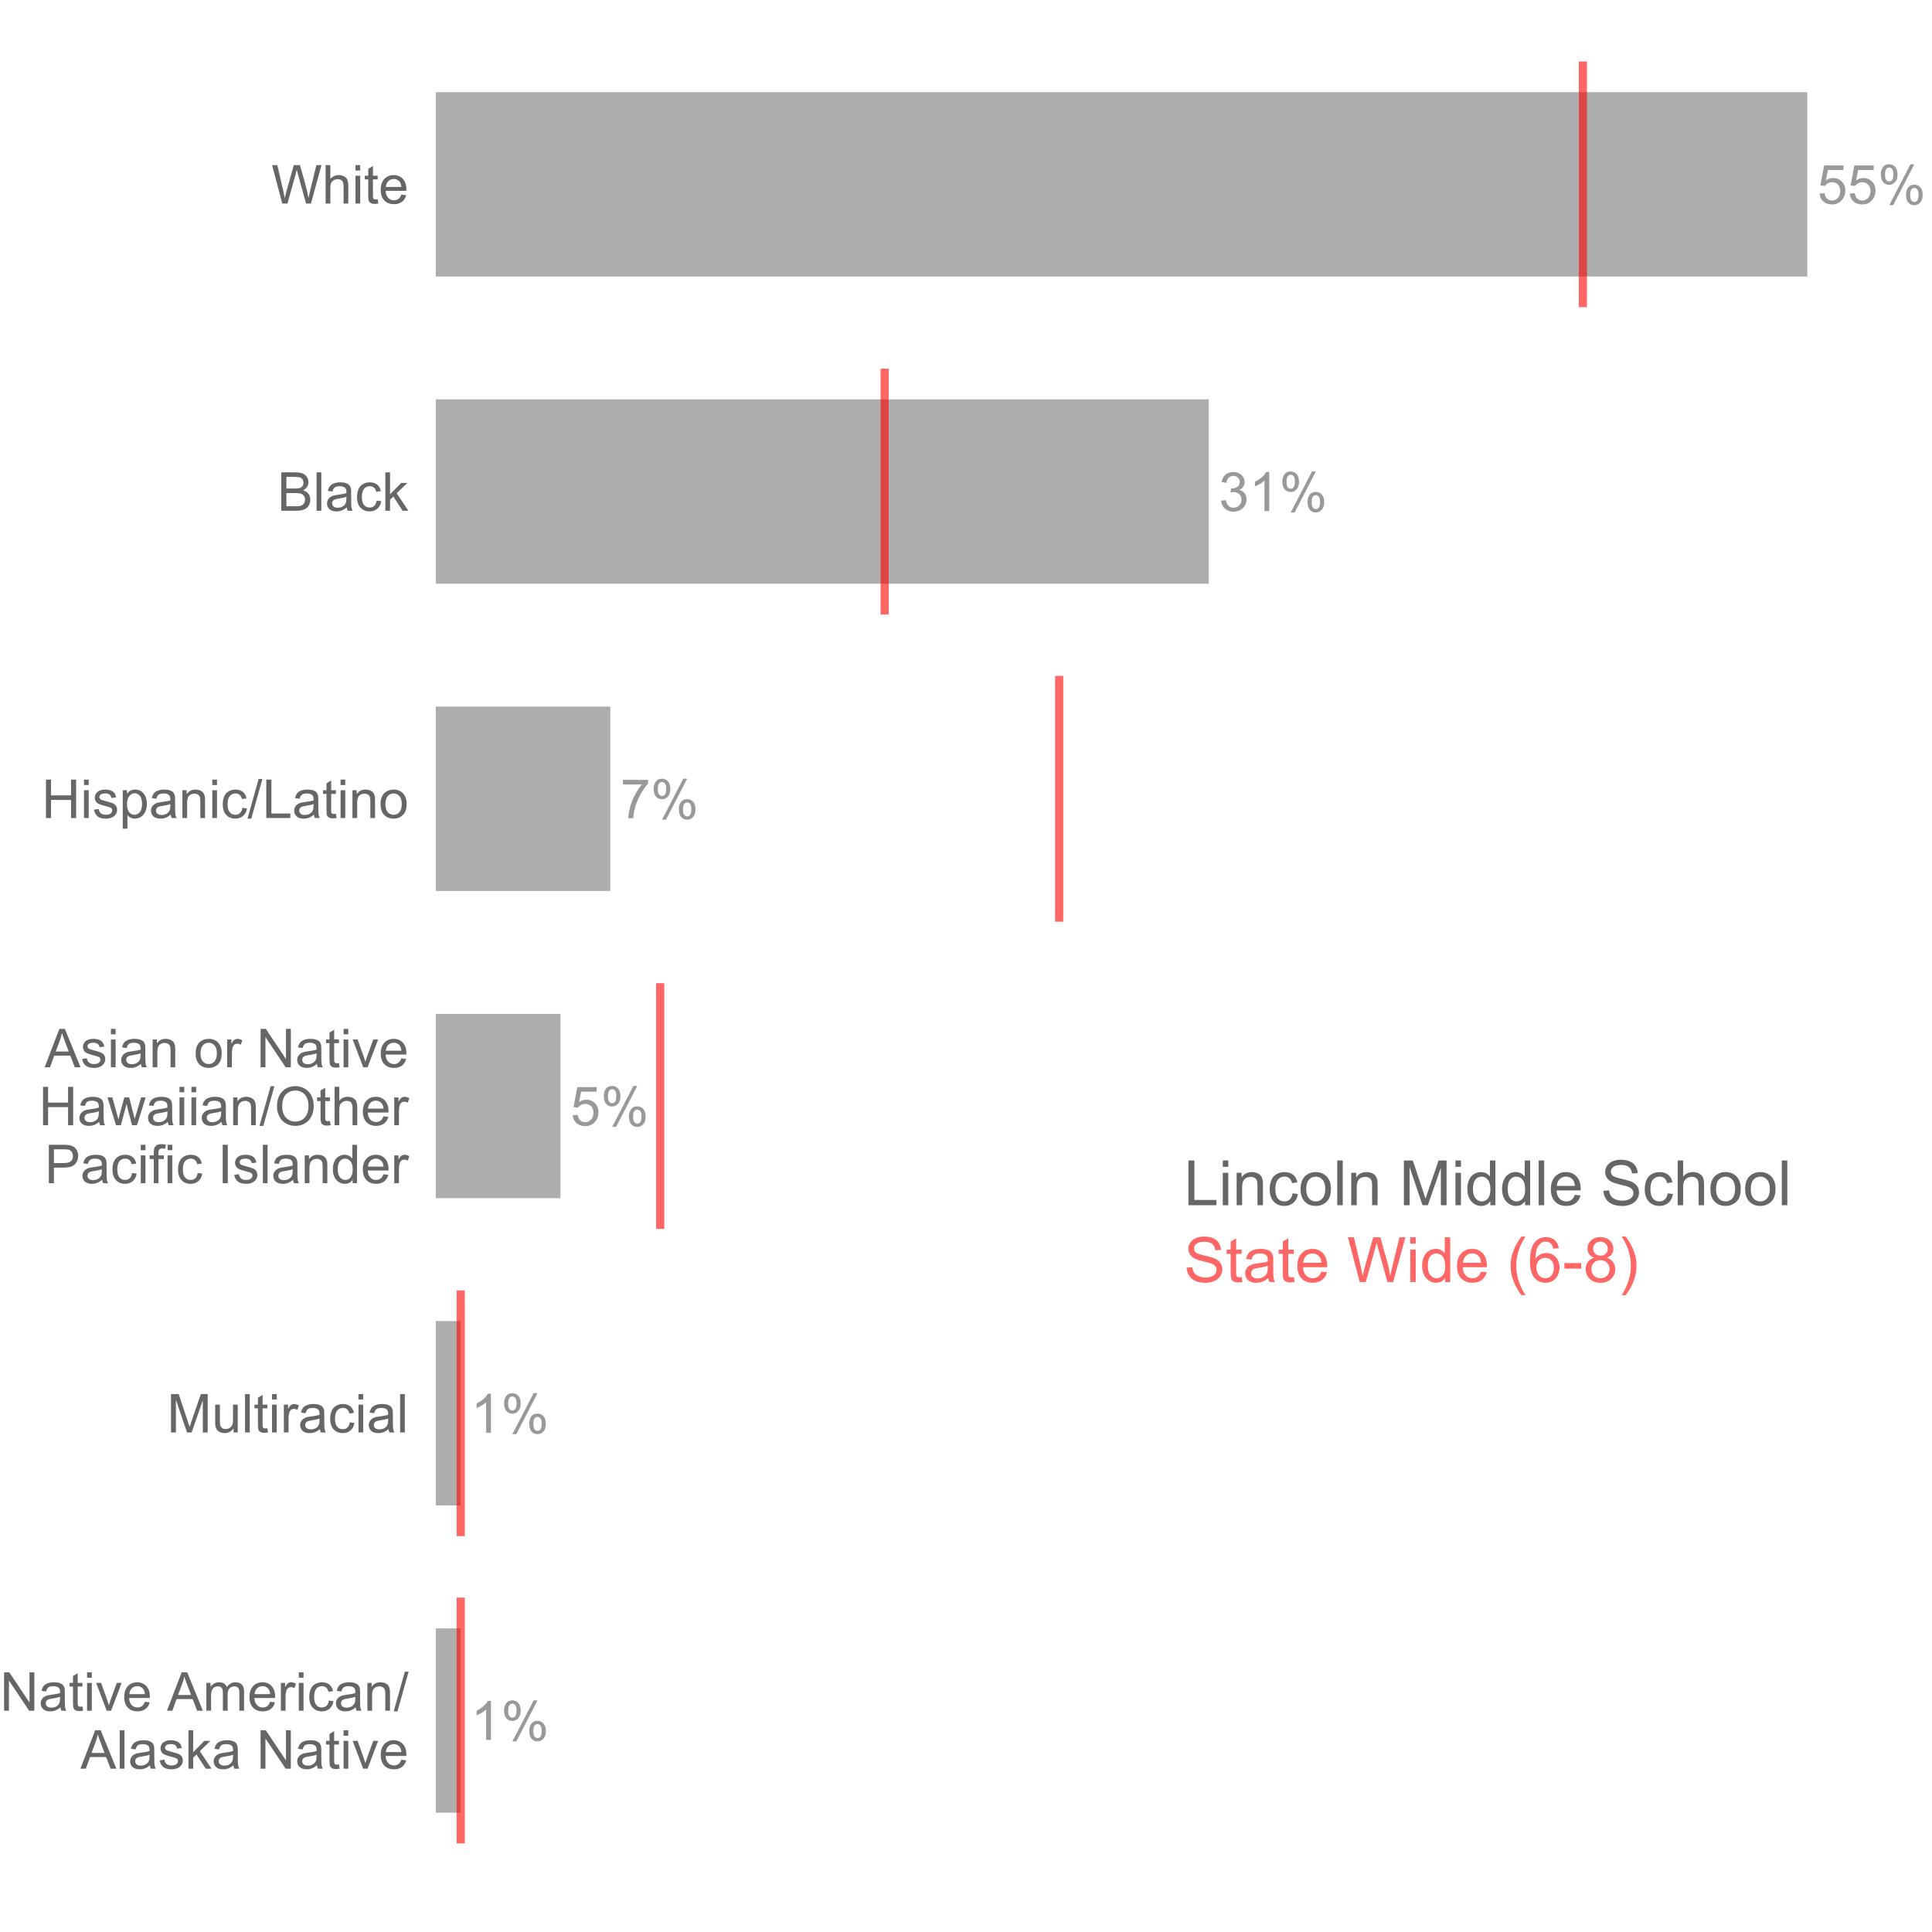 <?xml version="1.0" encoding="UTF-8"?>
<svg xmlns="http://www.w3.org/2000/svg" xmlns:xlink="http://www.w3.org/1999/xlink" width="504pt" height="504pt" viewBox="0 0 504 504" version="1.1">
<defs>
<g>
<symbol overflow="visible" id="glyph0-0">
<path style="stroke:none;" d="M 0.59 -2.656 L 1.895 -2.77 C 1.988 -2.129 2.215 -1.648 2.57 -1.332 C 2.922 -1.008 3.348 -0.848 3.848 -0.852 C 4.445 -0.848 4.953 -1.074 5.367 -1.527 C 5.781 -1.977 5.988 -2.578 5.992 -3.328 C 5.988 -4.039 5.789 -4.598 5.395 -5.008 C 4.992 -5.418 4.469 -5.625 3.828 -5.625 C 3.422 -5.625 3.062 -5.531 2.742 -5.352 C 2.418 -5.164 2.164 -4.93 1.98 -4.645 L 0.809 -4.797 L 1.793 -10.008 L 6.836 -10.008 L 6.836 -8.816 L 2.789 -8.816 L 2.242 -6.09 C 2.848 -6.512 3.488 -6.727 4.16 -6.727 C 5.043 -6.727 5.789 -6.418 6.402 -5.805 C 7.008 -5.191 7.312 -4.402 7.316 -3.441 C 7.312 -2.52 7.043 -1.727 6.512 -1.059 C 5.855 -0.238 4.969 0.168 3.848 0.172 C 2.922 0.168 2.168 -0.086 1.586 -0.602 C 1 -1.117 0.668 -1.801 0.59 -2.656 Z M 0.59 -2.656 "/>
</symbol>
<symbol overflow="visible" id="glyph0-1">
<path style="stroke:none;" d="M 0.824 -7.711 C 0.82 -8.434 1.004 -9.047 1.371 -9.559 C 1.734 -10.062 2.262 -10.316 2.953 -10.32 C 3.59 -10.316 4.117 -10.09 4.535 -9.637 C 4.953 -9.18 5.16 -8.512 5.164 -7.633 C 5.16 -6.773 4.949 -6.113 4.527 -5.652 C 4.102 -5.188 3.582 -4.957 2.969 -4.957 C 2.352 -4.957 1.84 -5.184 1.434 -5.641 C 1.023 -6.094 0.82 -6.785 0.824 -7.711 Z M 2.988 -9.461 C 2.68 -9.457 2.422 -9.324 2.219 -9.059 C 2.012 -8.789 1.91 -8.297 1.91 -7.586 C 1.91 -6.934 2.012 -6.477 2.219 -6.211 C 2.426 -5.945 2.684 -5.812 2.988 -5.812 C 3.301 -5.812 3.559 -5.945 3.77 -6.215 C 3.973 -6.48 4.078 -6.969 4.078 -7.684 C 4.078 -8.332 3.973 -8.793 3.766 -9.062 C 3.555 -9.324 3.297 -9.457 2.988 -9.461 Z M 2.996 0.375 L 8.547 -10.32 L 9.559 -10.32 L 4.027 0.375 Z M 7.383 -2.379 C 7.383 -3.105 7.562 -3.723 7.93 -4.23 C 8.289 -4.734 8.82 -4.984 9.523 -4.988 C 10.156 -4.984 10.684 -4.758 11.102 -4.305 C 11.52 -3.848 11.73 -3.18 11.73 -2.305 C 11.73 -1.441 11.52 -0.781 11.098 -0.32 C 10.676 0.145 10.152 0.375 9.531 0.375 C 8.914 0.375 8.402 0.148 7.996 -0.312 C 7.586 -0.77 7.383 -1.461 7.383 -2.379 Z M 9.559 -4.133 C 9.238 -4.129 8.98 -3.996 8.777 -3.73 C 8.574 -3.461 8.473 -2.969 8.473 -2.258 C 8.473 -1.609 8.574 -1.152 8.781 -0.887 C 8.988 -0.613 9.246 -0.48 9.551 -0.484 C 9.867 -0.48 10.129 -0.613 10.336 -0.887 C 10.539 -1.152 10.641 -1.641 10.645 -2.352 C 10.641 -3.004 10.535 -3.465 10.332 -3.734 C 10.121 -3.996 9.863 -4.129 9.559 -4.133 Z M 9.559 -4.133 "/>
</symbol>
<symbol overflow="visible" id="glyph0-2">
<path style="stroke:none;" d="M 0.594 -2.68 L 1.84 -2.844 C 1.98 -2.133 2.223 -1.625 2.57 -1.316 C 2.91 -1.004 3.328 -0.848 3.828 -0.852 C 4.41 -0.848 4.906 -1.051 5.312 -1.461 C 5.715 -1.863 5.918 -2.367 5.918 -2.969 C 5.918 -3.539 5.73 -4.012 5.355 -4.383 C 4.98 -4.754 4.504 -4.938 3.93 -4.941 C 3.691 -4.938 3.398 -4.895 3.051 -4.805 L 3.191 -5.895 C 3.273 -5.887 3.34 -5.883 3.391 -5.883 C 3.918 -5.883 4.395 -6.02 4.824 -6.297 C 5.246 -6.574 5.461 -7 5.461 -7.578 C 5.461 -8.031 5.305 -8.41 4.996 -8.711 C 4.684 -9.012 4.285 -9.164 3.801 -9.164 C 3.312 -9.164 2.91 -9.012 2.59 -8.707 C 2.266 -8.402 2.055 -7.945 1.965 -7.336 L 0.719 -7.559 C 0.871 -8.391 1.219 -9.035 1.758 -9.496 C 2.297 -9.953 2.969 -10.184 3.773 -10.188 C 4.324 -10.184 4.832 -10.062 5.301 -9.828 C 5.766 -9.586 6.121 -9.262 6.371 -8.855 C 6.613 -8.441 6.738 -8.008 6.742 -7.551 C 6.738 -7.109 6.621 -6.711 6.387 -6.352 C 6.152 -5.992 5.805 -5.707 5.344 -5.496 C 5.941 -5.355 6.406 -5.066 6.738 -4.633 C 7.07 -4.195 7.234 -3.648 7.238 -2.996 C 7.234 -2.105 6.914 -1.355 6.27 -0.742 C 5.621 -0.129 4.805 0.176 3.82 0.18 C 2.93 0.176 2.188 -0.086 1.602 -0.613 C 1.008 -1.141 0.672 -1.828 0.594 -2.68 Z M 0.594 -2.68 "/>
</symbol>
<symbol overflow="visible" id="glyph0-3">
<path style="stroke:none;" d="M 5.281 0 L 4.035 0 L 4.035 -7.938 C 3.734 -7.648 3.34 -7.363 2.855 -7.078 C 2.363 -6.793 1.926 -6.578 1.543 -6.438 L 1.543 -7.641 C 2.238 -7.969 2.848 -8.363 3.371 -8.832 C 3.887 -9.293 4.258 -9.746 4.477 -10.188 L 5.281 -10.188 Z M 5.281 0 "/>
</symbol>
<symbol overflow="visible" id="glyph0-4">
<path style="stroke:none;" d="M 0.672 -8.816 L 0.672 -10.016 L 7.238 -10.016 L 7.238 -9.047 C 6.59 -8.359 5.949 -7.445 5.316 -6.305 C 4.68 -5.164 4.191 -3.992 3.848 -2.789 C 3.594 -1.938 3.434 -1.008 3.371 0 L 2.09 0 C 2.102 -0.797 2.258 -1.758 2.559 -2.891 C 2.859 -4.02 3.289 -5.113 3.852 -6.164 C 4.406 -7.211 5.004 -8.094 5.641 -8.816 Z M 0.672 -8.816 "/>
</symbol>
<symbol overflow="visible" id="glyph1-0">
<path style="stroke:none;" d="M 1.195 0 L 1.195 -11.668 L 2.738 -11.668 L 2.738 -1.375 L 8.484 -1.375 L 8.484 0 Z M 1.195 0 "/>
</symbol>
<symbol overflow="visible" id="glyph1-1">
<path style="stroke:none;" d="M 1.082 -10.02 L 1.082 -11.668 L 2.516 -11.668 L 2.516 -10.02 Z M 1.082 0 L 1.082 -8.453 L 2.516 -8.453 L 2.516 0 Z M 1.082 0 "/>
</symbol>
<symbol overflow="visible" id="glyph1-2">
<path style="stroke:none;" d="M 1.074 0 L 1.074 -8.453 L 2.363 -8.453 L 2.363 -7.25 C 2.98 -8.176 3.879 -8.641 5.055 -8.645 C 5.559 -8.641 6.027 -8.551 6.457 -8.367 C 6.883 -8.184 7.199 -7.941 7.414 -7.648 C 7.625 -7.348 7.777 -6.996 7.863 -6.59 C 7.914 -6.32 7.938 -5.855 7.941 -5.195 L 7.941 0 L 6.512 0 L 6.512 -5.141 C 6.508 -5.719 6.453 -6.156 6.344 -6.449 C 6.23 -6.734 6.031 -6.965 5.75 -7.141 C 5.461 -7.312 5.129 -7.398 4.75 -7.402 C 4.137 -7.398 3.609 -7.207 3.172 -6.82 C 2.727 -6.43 2.508 -5.695 2.508 -4.617 L 2.508 0 Z M 1.074 0 "/>
</symbol>
<symbol overflow="visible" id="glyph1-3">
<path style="stroke:none;" d="M 6.59 -3.098 L 8 -2.914 C 7.844 -1.938 7.449 -1.18 6.816 -0.633 C 6.18 -0.086 5.402 0.188 4.48 0.191 C 3.32 0.188 2.391 -0.188 1.691 -0.941 C 0.984 -1.695 0.633 -2.781 0.637 -4.195 C 0.633 -5.105 0.785 -5.902 1.09 -6.59 C 1.391 -7.273 1.848 -7.785 2.469 -8.129 C 3.086 -8.469 3.762 -8.641 4.488 -8.645 C 5.406 -8.641 6.156 -8.41 6.742 -7.945 C 7.324 -7.48 7.699 -6.82 7.863 -5.969 L 6.469 -5.754 C 6.336 -6.32 6.102 -6.746 5.766 -7.035 C 5.43 -7.32 5.02 -7.465 4.543 -7.465 C 3.816 -7.465 3.23 -7.203 2.785 -6.688 C 2.332 -6.168 2.109 -5.352 2.109 -4.234 C 2.109 -3.098 2.324 -2.273 2.762 -1.758 C 3.191 -1.242 3.762 -0.984 4.465 -0.988 C 5.027 -0.984 5.496 -1.156 5.871 -1.504 C 6.246 -1.844 6.484 -2.375 6.59 -3.098 Z M 6.59 -3.098 "/>
</symbol>
<symbol overflow="visible" id="glyph1-4">
<path style="stroke:none;" d="M 0.543 -4.227 C 0.539 -5.789 0.973 -6.949 1.848 -7.703 C 2.57 -8.328 3.457 -8.641 4.504 -8.645 C 5.664 -8.641 6.613 -8.262 7.352 -7.5 C 8.09 -6.738 8.461 -5.684 8.461 -4.344 C 8.461 -3.254 8.297 -2.398 7.969 -1.777 C 7.641 -1.152 7.164 -0.668 6.543 -0.324 C 5.918 0.02 5.238 0.188 4.504 0.191 C 3.32 0.188 2.363 -0.188 1.637 -0.945 C 0.902 -1.703 0.539 -2.797 0.543 -4.227 Z M 2.012 -4.227 C 2.008 -3.141 2.246 -2.332 2.719 -1.793 C 3.191 -1.254 3.785 -0.984 4.504 -0.988 C 5.211 -0.984 5.801 -1.254 6.277 -1.797 C 6.746 -2.336 6.984 -3.16 6.988 -4.273 C 6.984 -5.312 6.746 -6.105 6.273 -6.648 C 5.797 -7.184 5.207 -7.453 4.504 -7.457 C 3.785 -7.453 3.191 -7.184 2.719 -6.652 C 2.246 -6.113 2.008 -5.305 2.012 -4.227 Z M 2.012 -4.227 "/>
</symbol>
<symbol overflow="visible" id="glyph1-5">
<path style="stroke:none;" d="M 1.043 0 L 1.043 -11.668 L 2.477 -11.668 L 2.477 0 Z M 1.043 0 "/>
</symbol>
<symbol overflow="visible" id="glyph1-6">
<path style="stroke:none;" d=""/>
</symbol>
<symbol overflow="visible" id="glyph1-7">
<path style="stroke:none;" d="M 1.211 0 L 1.211 -11.668 L 3.535 -11.668 L 6.297 -3.406 C 6.547 -2.633 6.73 -2.059 6.852 -1.68 C 6.98 -2.102 7.188 -2.727 7.473 -3.551 L 10.266 -11.668 L 12.344 -11.668 L 12.344 0 L 10.855 0 L 10.855 -9.766 L 7.465 0 L 6.074 0 L 2.699 -9.934 L 2.699 0 Z M 1.211 0 "/>
</symbol>
<symbol overflow="visible" id="glyph1-8">
<path style="stroke:none;" d="M 6.559 0 L 6.559 -1.066 C 6.02 -0.23 5.234 0.188 4.195 0.191 C 3.52 0.188 2.898 0.004 2.336 -0.363 C 1.77 -0.734 1.332 -1.254 1.023 -1.922 C 0.711 -2.586 0.555 -3.352 0.559 -4.219 C 0.555 -5.062 0.695 -5.824 0.98 -6.512 C 1.258 -7.195 1.68 -7.723 2.246 -8.094 C 2.805 -8.457 3.434 -8.641 4.129 -8.645 C 4.637 -8.641 5.09 -8.535 5.492 -8.32 C 5.887 -8.105 6.211 -7.824 6.461 -7.48 L 6.461 -11.668 L 7.887 -11.668 L 7.887 0 Z M 2.031 -4.219 C 2.027 -3.133 2.254 -2.32 2.715 -1.789 C 3.168 -1.25 3.707 -0.984 4.328 -0.988 C 4.953 -0.984 5.484 -1.238 5.926 -1.754 C 6.359 -2.262 6.578 -3.043 6.582 -4.098 C 6.578 -5.25 6.355 -6.102 5.914 -6.645 C 5.465 -7.184 4.918 -7.453 4.266 -7.457 C 3.629 -7.453 3.098 -7.191 2.672 -6.676 C 2.242 -6.152 2.027 -5.336 2.031 -4.219 Z M 2.031 -4.219 "/>
</symbol>
<symbol overflow="visible" id="glyph1-9">
<path style="stroke:none;" d="M 6.859 -2.723 L 8.34 -2.539 C 8.105 -1.672 7.676 -1 7.043 -0.523 C 6.41 -0.047 5.602 0.188 4.625 0.191 C 3.383 0.188 2.402 -0.191 1.684 -0.949 C 0.957 -1.711 0.598 -2.777 0.598 -4.156 C 0.598 -5.574 0.961 -6.68 1.695 -7.465 C 2.422 -8.25 3.371 -8.641 4.543 -8.645 C 5.668 -8.641 6.594 -8.258 7.312 -7.488 C 8.027 -6.719 8.383 -5.637 8.387 -4.242 C 8.383 -4.156 8.383 -4.027 8.379 -3.859 L 2.078 -3.859 C 2.129 -2.93 2.391 -2.219 2.863 -1.727 C 3.336 -1.23 3.926 -0.984 4.633 -0.988 C 5.152 -0.984 5.602 -1.121 5.977 -1.402 C 6.348 -1.676 6.641 -2.117 6.859 -2.723 Z M 2.156 -5.039 L 6.875 -5.039 C 6.809 -5.75 6.629 -6.281 6.336 -6.637 C 5.875 -7.188 5.285 -7.465 4.559 -7.465 C 3.902 -7.465 3.348 -7.242 2.898 -6.805 C 2.449 -6.359 2.203 -5.773 2.156 -5.039 Z M 2.156 -5.039 "/>
</symbol>
<symbol overflow="visible" id="glyph1-10">
<path style="stroke:none;" d="M 0.73 -3.75 L 2.188 -3.875 C 2.254 -3.289 2.414 -2.812 2.668 -2.438 C 2.918 -2.062 3.312 -1.758 3.844 -1.531 C 4.375 -1.297 4.969 -1.184 5.633 -1.188 C 6.219 -1.184 6.742 -1.27 7.195 -1.449 C 7.645 -1.621 7.977 -1.863 8.199 -2.168 C 8.418 -2.473 8.531 -2.805 8.531 -3.168 C 8.531 -3.531 8.422 -3.852 8.211 -4.125 C 7.996 -4.398 7.648 -4.629 7.164 -4.816 C 6.848 -4.934 6.152 -5.121 5.082 -5.383 C 4.008 -5.637 3.258 -5.879 2.832 -6.113 C 2.27 -6.402 1.855 -6.766 1.586 -7.199 C 1.312 -7.629 1.176 -8.113 1.18 -8.652 C 1.176 -9.238 1.344 -9.789 1.68 -10.301 C 2.012 -10.812 2.5 -11.199 3.141 -11.469 C 3.781 -11.73 4.496 -11.863 5.285 -11.867 C 6.148 -11.863 6.91 -11.727 7.57 -11.449 C 8.23 -11.168 8.738 -10.758 9.094 -10.219 C 9.449 -9.676 9.641 -9.062 9.668 -8.379 L 8.188 -8.27 C 8.105 -9.004 7.836 -9.562 7.379 -9.938 C 6.918 -10.312 6.242 -10.5 5.348 -10.504 C 4.414 -10.5 3.734 -10.328 3.309 -9.992 C 2.879 -9.648 2.664 -9.238 2.668 -8.754 C 2.664 -8.332 2.816 -7.984 3.121 -7.719 C 3.414 -7.445 4.188 -7.168 5.445 -6.887 C 6.695 -6.598 7.559 -6.352 8.031 -6.145 C 8.707 -5.828 9.207 -5.43 9.535 -4.953 C 9.855 -4.469 10.02 -3.918 10.02 -3.293 C 10.02 -2.672 9.84 -2.086 9.484 -1.539 C 9.129 -0.988 8.617 -0.562 7.953 -0.258 C 7.285 0.047 6.539 0.199 5.707 0.199 C 4.648 0.199 3.762 0.047 3.051 -0.262 C 2.336 -0.566 1.777 -1.027 1.371 -1.648 C 0.965 -2.266 0.75 -2.969 0.73 -3.75 Z M 0.73 -3.75 "/>
</symbol>
<symbol overflow="visible" id="glyph1-11">
<path style="stroke:none;" d="M 1.074 0 L 1.074 -11.668 L 2.508 -11.668 L 2.508 -7.48 C 3.172 -8.254 4.016 -8.641 5.039 -8.645 C 5.664 -8.641 6.207 -8.52 6.668 -8.273 C 7.129 -8.023 7.457 -7.68 7.66 -7.25 C 7.855 -6.812 7.957 -6.184 7.957 -5.355 L 7.957 0 L 6.527 0 L 6.527 -5.355 C 6.527 -6.07 6.371 -6.59 6.059 -6.918 C 5.746 -7.242 5.305 -7.406 4.742 -7.41 C 4.312 -7.406 3.914 -7.297 3.543 -7.078 C 3.168 -6.859 2.902 -6.559 2.746 -6.184 C 2.586 -5.801 2.508 -5.281 2.508 -4.625 L 2.508 0 Z M 1.074 0 "/>
</symbol>
<symbol overflow="visible" id="glyph1-12">
<path style="stroke:none;" d="M 4.203 -1.281 L 4.41 -0.016 C 4.004 0.07 3.645 0.109 3.328 0.113 C 2.805 0.109 2.398 0.031 2.117 -0.133 C 1.828 -0.297 1.629 -0.516 1.512 -0.785 C 1.395 -1.051 1.336 -1.613 1.336 -2.477 L 1.336 -7.336 L 0.285 -7.336 L 0.285 -8.453 L 1.336 -8.453 L 1.336 -10.547 L 2.762 -11.406 L 2.762 -8.453 L 4.203 -8.453 L 4.203 -7.336 L 2.762 -7.336 L 2.762 -2.395 C 2.758 -1.984 2.785 -1.723 2.836 -1.605 C 2.887 -1.488 2.969 -1.395 3.082 -1.328 C 3.195 -1.258 3.359 -1.223 3.574 -1.227 C 3.73 -1.223 3.938 -1.242 4.203 -1.281 Z M 4.203 -1.281 "/>
</symbol>
<symbol overflow="visible" id="glyph1-13">
<path style="stroke:none;" d="M 6.59 -1.043 C 6.055 -0.59 5.543 -0.27 5.055 -0.086 C 4.562 0.098 4.035 0.188 3.477 0.191 C 2.547 0.188 1.836 -0.035 1.336 -0.488 C 0.836 -0.938 0.586 -1.52 0.59 -2.227 C 0.586 -2.641 0.68 -3.016 0.871 -3.359 C 1.055 -3.699 1.301 -3.977 1.609 -4.184 C 1.914 -4.391 2.258 -4.547 2.641 -4.656 C 2.918 -4.727 3.344 -4.797 3.914 -4.871 C 5.07 -5.004 5.922 -5.168 6.469 -5.363 C 6.473 -5.559 6.473 -5.684 6.477 -5.738 C 6.473 -6.316 6.34 -6.73 6.074 -6.973 C 5.703 -7.293 5.16 -7.453 4.441 -7.457 C 3.766 -7.453 3.266 -7.336 2.949 -7.102 C 2.625 -6.867 2.391 -6.449 2.238 -5.848 L 0.836 -6.039 C 0.961 -6.637 1.172 -7.121 1.465 -7.492 C 1.754 -7.859 2.176 -8.145 2.73 -8.344 C 3.281 -8.543 3.918 -8.641 4.648 -8.645 C 5.367 -8.641 5.953 -8.555 6.406 -8.387 C 6.852 -8.215 7.184 -8.004 7.398 -7.746 C 7.609 -7.488 7.758 -7.164 7.848 -6.773 C 7.891 -6.527 7.914 -6.086 7.918 -5.453 L 7.918 -3.543 C 7.914 -2.207 7.945 -1.363 8.008 -1.012 C 8.066 -0.656 8.188 -0.32 8.371 0 L 6.875 0 C 6.723 -0.297 6.629 -0.645 6.59 -1.043 Z M 6.469 -4.242 C 5.949 -4.027 5.168 -3.844 4.129 -3.699 C 3.539 -3.613 3.121 -3.52 2.879 -3.414 C 2.633 -3.305 2.445 -3.148 2.316 -2.945 C 2.18 -2.738 2.113 -2.512 2.117 -2.27 C 2.113 -1.883 2.258 -1.566 2.551 -1.312 C 2.836 -1.055 3.262 -0.926 3.82 -0.93 C 4.371 -0.926 4.859 -1.047 5.293 -1.293 C 5.719 -1.531 6.035 -1.863 6.238 -2.285 C 6.391 -2.605 6.469 -3.082 6.469 -3.715 Z M 6.469 -4.242 "/>
</symbol>
<symbol overflow="visible" id="glyph1-14">
<path style="stroke:none;" d="M 3.293 0 L 0.199 -11.668 L 1.781 -11.668 L 3.559 -4.02 C 3.746 -3.215 3.91 -2.418 4.051 -1.633 C 4.344 -2.875 4.52 -3.594 4.578 -3.789 L 6.797 -11.668 L 8.66 -11.668 L 10.332 -5.762 C 10.746 -4.293 11.051 -2.918 11.238 -1.633 C 11.387 -2.367 11.578 -3.215 11.82 -4.172 L 13.648 -11.668 L 15.199 -11.668 L 12 0 L 10.512 0 L 8.055 -8.891 C 7.844 -9.629 7.723 -10.086 7.688 -10.258 C 7.562 -9.719 7.449 -9.262 7.348 -8.891 L 4.871 0 Z M 3.293 0 "/>
</symbol>
<symbol overflow="visible" id="glyph1-15">
<path style="stroke:none;" d="M 3.812 3.43 C 3.02 2.43 2.352 1.266 1.805 -0.07 C 1.258 -1.406 0.984 -2.789 0.988 -4.227 C 0.984 -5.484 1.188 -6.695 1.602 -7.855 C 2.074 -9.195 2.812 -10.531 3.812 -11.867 L 4.84 -11.867 C 4.195 -10.758 3.77 -9.973 3.566 -9.504 C 3.238 -8.77 2.984 -8.004 2.801 -7.211 C 2.574 -6.215 2.461 -5.219 2.461 -4.219 C 2.461 -1.664 3.254 0.883 4.84 3.43 Z M 3.812 3.43 "/>
</symbol>
<symbol overflow="visible" id="glyph1-16">
<path style="stroke:none;" d="M 8.109 -8.809 L 6.684 -8.699 C 6.555 -9.258 6.375 -9.668 6.145 -9.926 C 5.754 -10.332 5.277 -10.535 4.711 -10.539 C 4.254 -10.535 3.852 -10.406 3.508 -10.156 C 3.055 -9.82 2.699 -9.34 2.441 -8.715 C 2.18 -8.082 2.047 -7.184 2.039 -6.016 C 2.383 -6.539 2.801 -6.93 3.301 -7.188 C 3.797 -7.441 4.32 -7.57 4.871 -7.57 C 5.824 -7.57 6.637 -7.219 7.309 -6.516 C 7.977 -5.812 8.312 -4.902 8.316 -3.789 C 8.312 -3.055 8.156 -2.375 7.844 -1.746 C 7.527 -1.117 7.094 -0.633 6.543 -0.301 C 5.988 0.035 5.363 0.199 4.664 0.199 C 3.469 0.199 2.492 -0.238 1.742 -1.117 C 0.984 -1.992 0.609 -3.441 0.613 -5.461 C 0.609 -7.715 1.027 -9.352 1.863 -10.379 C 2.59 -11.266 3.566 -11.711 4.801 -11.715 C 5.715 -11.711 6.469 -11.453 7.055 -10.941 C 7.641 -10.426 7.992 -9.715 8.109 -8.809 Z M 2.262 -3.781 C 2.262 -3.281 2.363 -2.809 2.574 -2.363 C 2.781 -1.91 3.074 -1.566 3.453 -1.332 C 3.828 -1.094 4.227 -0.977 4.641 -0.98 C 5.242 -0.977 5.762 -1.223 6.199 -1.711 C 6.633 -2.195 6.848 -2.855 6.852 -3.699 C 6.848 -4.504 6.633 -5.141 6.207 -5.605 C 5.773 -6.07 5.234 -6.305 4.586 -6.305 C 3.934 -6.305 3.383 -6.07 2.938 -5.605 C 2.484 -5.141 2.262 -4.531 2.262 -3.781 Z M 2.262 -3.781 "/>
</symbol>
<symbol overflow="visible" id="glyph1-17">
<path style="stroke:none;" d="M 0.516 -3.5 L 0.516 -4.941 L 4.918 -4.941 L 4.918 -3.5 Z M 0.516 -3.5 "/>
</symbol>
<symbol overflow="visible" id="glyph1-18">
<path style="stroke:none;" d="M 2.883 -6.328 C 2.285 -6.543 1.844 -6.852 1.559 -7.258 C 1.27 -7.66 1.125 -8.145 1.129 -8.707 C 1.125 -9.555 1.43 -10.266 2.043 -10.848 C 2.652 -11.422 3.465 -11.711 4.48 -11.715 C 5.496 -11.711 6.316 -11.418 6.938 -10.828 C 7.559 -10.234 7.867 -9.512 7.871 -8.668 C 7.867 -8.121 7.727 -7.652 7.445 -7.254 C 7.16 -6.852 6.73 -6.543 6.152 -6.328 C 6.867 -6.094 7.41 -5.715 7.785 -5.195 C 8.156 -4.676 8.344 -4.055 8.348 -3.336 C 8.344 -2.336 7.992 -1.5 7.289 -0.82 C 6.582 -0.141 5.652 0.199 4.504 0.199 C 3.352 0.199 2.422 -0.141 1.719 -0.824 C 1.008 -1.504 0.656 -2.355 0.66 -3.375 C 0.656 -4.133 0.848 -4.766 1.238 -5.277 C 1.621 -5.789 2.172 -6.141 2.883 -6.328 Z M 2.594 -8.754 C 2.59 -8.199 2.766 -7.746 3.125 -7.398 C 3.477 -7.047 3.941 -6.871 4.512 -6.875 C 5.062 -6.871 5.512 -7.047 5.867 -7.395 C 6.219 -7.742 6.398 -8.168 6.398 -8.676 C 6.398 -9.195 6.215 -9.637 5.852 -10 C 5.488 -10.355 5.035 -10.535 4.496 -10.539 C 3.945 -10.535 3.492 -10.359 3.133 -10.012 C 2.77 -9.66 2.59 -9.242 2.594 -8.754 Z M 2.133 -3.367 C 2.133 -2.957 2.227 -2.562 2.422 -2.18 C 2.613 -1.797 2.902 -1.5 3.285 -1.293 C 3.664 -1.082 4.074 -0.977 4.52 -0.98 C 5.199 -0.977 5.766 -1.199 6.215 -1.641 C 6.656 -2.078 6.879 -2.637 6.883 -3.32 C 6.879 -4.004 6.648 -4.574 6.195 -5.027 C 5.734 -5.48 5.16 -5.707 4.473 -5.707 C 3.793 -5.707 3.234 -5.484 2.797 -5.039 C 2.352 -4.594 2.133 -4.035 2.133 -3.367 Z M 2.133 -3.367 "/>
</symbol>
<symbol overflow="visible" id="glyph1-19">
<path style="stroke:none;" d="M 2.012 3.43 L 0.988 3.43 C 2.57 0.883 3.363 -1.664 3.367 -4.219 C 3.363 -5.215 3.25 -6.203 3.023 -7.188 C 2.844 -7.98 2.59 -8.746 2.27 -9.48 C 2.059 -9.957 1.633 -10.75 0.988 -11.867 L 2.012 -11.867 C 3.004 -10.531 3.742 -9.195 4.227 -7.855 C 4.633 -6.695 4.84 -5.484 4.84 -4.227 C 4.84 -2.789 4.562 -1.406 4.016 -0.07 C 3.461 1.266 2.793 2.43 2.012 3.43 Z M 2.012 3.43 "/>
</symbol>
<symbol overflow="visible" id="glyph2-0">
<path style="stroke:none;" d="M 1.066 0 L 1.066 -10.023 L 2.426 -10.023 L 7.691 -2.152 L 7.691 -10.023 L 8.961 -10.023 L 8.961 0 L 7.602 0 L 2.336 -7.875 L 2.336 0 Z M 1.066 0 "/>
</symbol>
<symbol overflow="visible" id="glyph2-1">
<path style="stroke:none;" d="M 5.66 -0.895 C 5.203 -0.504 4.762 -0.23 4.344 -0.074 C 3.918 0.086 3.469 0.164 2.988 0.164 C 2.188 0.164 1.574 -0.027 1.148 -0.418 C 0.719 -0.805 0.504 -1.305 0.508 -1.914 C 0.504 -2.266 0.586 -2.59 0.75 -2.887 C 0.91 -3.18 1.121 -3.414 1.383 -3.594 C 1.645 -3.77 1.938 -3.906 2.27 -4 C 2.508 -4.059 2.875 -4.121 3.363 -4.184 C 4.355 -4.301 5.086 -4.441 5.559 -4.609 C 5.559 -4.773 5.559 -4.879 5.562 -4.93 C 5.559 -5.426 5.445 -5.781 5.215 -5.988 C 4.898 -6.266 4.43 -6.402 3.812 -6.406 C 3.23 -6.402 2.805 -6.301 2.531 -6.102 C 2.254 -5.895 2.051 -5.535 1.922 -5.023 L 0.719 -5.188 C 0.824 -5.699 1.004 -6.117 1.258 -6.434 C 1.504 -6.75 1.867 -6.992 2.344 -7.164 C 2.816 -7.332 3.363 -7.418 3.992 -7.422 C 4.609 -7.418 5.113 -7.344 5.504 -7.203 C 5.887 -7.055 6.172 -6.871 6.359 -6.652 C 6.539 -6.43 6.668 -6.152 6.742 -5.816 C 6.777 -5.605 6.797 -5.227 6.801 -4.684 L 6.801 -3.043 C 6.797 -1.895 6.824 -1.172 6.879 -0.871 C 6.934 -0.566 7.035 -0.277 7.191 0 L 5.906 0 C 5.777 -0.254 5.695 -0.551 5.66 -0.895 Z M 5.559 -3.645 C 5.109 -3.461 4.438 -3.305 3.547 -3.18 C 3.039 -3.105 2.684 -3.023 2.473 -2.934 C 2.262 -2.84 2.098 -2.707 1.988 -2.531 C 1.871 -2.355 1.816 -2.16 1.82 -1.949 C 1.816 -1.617 1.941 -1.344 2.191 -1.129 C 2.438 -0.906 2.801 -0.797 3.281 -0.801 C 3.754 -0.797 4.176 -0.898 4.547 -1.109 C 4.914 -1.312 5.184 -1.598 5.359 -1.961 C 5.488 -2.238 5.555 -2.648 5.559 -3.191 Z M 5.559 -3.645 "/>
</symbol>
<symbol overflow="visible" id="glyph2-2">
<path style="stroke:none;" d="M 3.609 -1.102 L 3.789 -0.016 C 3.438 0.059 3.129 0.094 2.859 0.094 C 2.41 0.094 2.062 0.023 1.816 -0.117 C 1.57 -0.258 1.395 -0.441 1.297 -0.672 C 1.195 -0.902 1.148 -1.387 1.148 -2.125 L 1.148 -6.305 L 0.246 -6.305 L 0.246 -7.258 L 1.148 -7.258 L 1.148 -9.059 L 2.371 -9.797 L 2.371 -7.258 L 3.609 -7.258 L 3.609 -6.305 L 2.371 -6.305 L 2.371 -2.059 C 2.367 -1.703 2.387 -1.477 2.434 -1.379 C 2.473 -1.277 2.547 -1.199 2.648 -1.141 C 2.746 -1.082 2.887 -1.055 3.07 -1.055 C 3.203 -1.055 3.383 -1.07 3.609 -1.102 Z M 3.609 -1.102 "/>
</symbol>
<symbol overflow="visible" id="glyph2-3">
<path style="stroke:none;" d="M 0.93 -8.605 L 0.93 -10.023 L 2.16 -10.023 L 2.16 -8.605 Z M 0.93 0 L 0.93 -7.258 L 2.16 -7.258 L 2.16 0 Z M 0.93 0 "/>
</symbol>
<symbol overflow="visible" id="glyph2-4">
<path style="stroke:none;" d="M 2.938 0 L 0.18 -7.258 L 1.477 -7.258 L 3.035 -2.914 C 3.203 -2.438 3.355 -1.949 3.5 -1.449 C 3.605 -1.828 3.758 -2.289 3.957 -2.828 L 5.57 -7.258 L 6.836 -7.258 L 4.086 0 Z M 2.938 0 "/>
</symbol>
<symbol overflow="visible" id="glyph2-5">
<path style="stroke:none;" d="M 5.891 -2.336 L 7.164 -2.18 C 6.961 -1.438 6.59 -0.859 6.047 -0.449 C 5.504 -0.039 4.812 0.164 3.973 0.164 C 2.91 0.164 2.066 -0.16 1.445 -0.816 C 0.82 -1.465 0.508 -2.383 0.512 -3.57 C 0.508 -4.785 0.824 -5.734 1.453 -6.41 C 2.082 -7.082 2.898 -7.418 3.902 -7.422 C 4.871 -7.418 5.664 -7.086 6.281 -6.43 C 6.895 -5.766 7.199 -4.84 7.203 -3.645 C 7.199 -3.57 7.199 -3.461 7.199 -3.316 L 1.785 -3.316 C 1.828 -2.516 2.055 -1.902 2.461 -1.48 C 2.867 -1.055 3.371 -0.844 3.977 -0.848 C 4.426 -0.844 4.812 -0.961 5.133 -1.203 C 5.453 -1.438 5.703 -1.816 5.891 -2.336 Z M 1.852 -4.328 L 5.906 -4.328 C 5.852 -4.934 5.695 -5.391 5.441 -5.703 C 5.047 -6.172 4.539 -6.41 3.918 -6.414 C 3.352 -6.41 2.875 -6.219 2.492 -5.844 C 2.102 -5.461 1.891 -4.957 1.852 -4.328 Z M 1.852 -4.328 "/>
</symbol>
<symbol overflow="visible" id="glyph2-6">
<path style="stroke:none;" d=""/>
</symbol>
<symbol overflow="visible" id="glyph2-7">
<path style="stroke:none;" d="M -0.02 0 L 3.828 -10.023 L 5.258 -10.023 L 9.359 0 L 7.848 0 L 6.68 -3.035 L 2.488 -3.035 L 1.387 0 Z M 2.871 -4.117 L 6.27 -4.117 L 5.223 -6.891 C 4.898 -7.734 4.664 -8.426 4.512 -8.969 C 4.383 -8.324 4.203 -7.688 3.973 -7.055 Z M 2.871 -4.117 "/>
</symbol>
<symbol overflow="visible" id="glyph2-8">
<path style="stroke:none;" d="M 0.922 0 L 0.922 -7.258 L 2.023 -7.258 L 2.023 -6.242 C 2.25 -6.594 2.555 -6.879 2.934 -7.098 C 3.309 -7.309 3.738 -7.418 4.227 -7.422 C 4.758 -7.418 5.199 -7.305 5.547 -7.086 C 5.887 -6.859 6.129 -6.551 6.273 -6.152 C 6.848 -6.996 7.594 -7.418 8.516 -7.422 C 9.234 -7.418 9.789 -7.219 10.176 -6.824 C 10.562 -6.422 10.758 -5.809 10.758 -4.984 L 10.758 0 L 9.535 0 L 9.535 -4.574 C 9.531 -5.062 9.492 -5.418 9.414 -5.637 C 9.332 -5.852 9.188 -6.023 8.98 -6.16 C 8.77 -6.289 8.523 -6.355 8.242 -6.359 C 7.73 -6.355 7.309 -6.188 6.973 -5.848 C 6.637 -5.508 6.469 -4.965 6.469 -4.219 L 6.469 0 L 5.234 0 L 5.234 -4.719 C 5.23 -5.262 5.133 -5.672 4.934 -5.949 C 4.73 -6.219 4.402 -6.355 3.953 -6.359 C 3.602 -6.355 3.281 -6.266 2.988 -6.086 C 2.695 -5.902 2.48 -5.637 2.352 -5.285 C 2.215 -4.934 2.148 -4.426 2.152 -3.766 L 2.152 0 Z M 0.922 0 "/>
</symbol>
<symbol overflow="visible" id="glyph2-9">
<path style="stroke:none;" d="M 0.91 0 L 0.91 -7.258 L 2.016 -7.258 L 2.016 -6.16 C 2.297 -6.668 2.555 -7.008 2.797 -7.176 C 3.031 -7.336 3.297 -7.418 3.59 -7.422 C 4 -7.418 4.422 -7.285 4.852 -7.027 L 4.43 -5.887 C 4.125 -6.062 3.824 -6.152 3.527 -6.152 C 3.258 -6.152 3.016 -6.07 2.801 -5.91 C 2.586 -5.746 2.434 -5.52 2.344 -5.234 C 2.207 -4.793 2.137 -4.316 2.141 -3.801 L 2.141 0 Z M 0.91 0 "/>
</symbol>
<symbol overflow="visible" id="glyph2-10">
<path style="stroke:none;" d="M 5.66 -2.66 L 6.871 -2.5 C 6.734 -1.664 6.395 -1.012 5.855 -0.543 C 5.309 -0.07 4.641 0.164 3.848 0.164 C 2.852 0.164 2.055 -0.16 1.453 -0.809 C 0.848 -1.457 0.543 -2.387 0.547 -3.602 C 0.543 -4.383 0.676 -5.07 0.938 -5.66 C 1.195 -6.246 1.59 -6.684 2.121 -6.98 C 2.652 -7.27 3.23 -7.418 3.855 -7.422 C 4.645 -7.418 5.289 -7.219 5.789 -6.824 C 6.289 -6.422 6.609 -5.855 6.754 -5.125 L 5.559 -4.941 C 5.441 -5.426 5.238 -5.793 4.953 -6.043 C 4.66 -6.285 4.312 -6.41 3.902 -6.414 C 3.281 -6.41 2.777 -6.188 2.391 -5.746 C 2.004 -5.297 1.809 -4.594 1.812 -3.637 C 1.809 -2.656 1.996 -1.945 2.371 -1.508 C 2.742 -1.062 3.23 -0.844 3.836 -0.848 C 4.316 -0.844 4.719 -0.992 5.043 -1.289 C 5.367 -1.586 5.574 -2.043 5.66 -2.66 Z M 5.66 -2.66 "/>
</symbol>
<symbol overflow="visible" id="glyph2-11">
<path style="stroke:none;" d="M 0.922 0 L 0.922 -7.258 L 2.031 -7.258 L 2.031 -6.227 C 2.559 -7.02 3.328 -7.418 4.34 -7.422 C 4.773 -7.418 5.176 -7.34 5.547 -7.188 C 5.91 -7.027 6.184 -6.82 6.371 -6.57 C 6.551 -6.312 6.68 -6.012 6.754 -5.66 C 6.797 -5.434 6.82 -5.035 6.82 -4.465 L 6.82 0 L 5.594 0 L 5.594 -4.414 C 5.59 -4.914 5.543 -5.289 5.449 -5.539 C 5.352 -5.785 5.18 -5.984 4.938 -6.137 C 4.691 -6.281 4.406 -6.355 4.082 -6.359 C 3.555 -6.355 3.102 -6.191 2.723 -5.859 C 2.34 -5.523 2.148 -4.891 2.152 -3.965 L 2.152 0 Z M 0.922 0 "/>
</symbol>
<symbol overflow="visible" id="glyph2-12">
<path style="stroke:none;" d="M 0 0.172 L 2.906 -10.191 L 3.891 -10.191 L 0.992 0.172 Z M 0 0.172 "/>
</symbol>
<symbol overflow="visible" id="glyph2-13">
<path style="stroke:none;" d="M 0.895 0 L 0.895 -10.023 L 2.125 -10.023 L 2.125 0 Z M 0.895 0 "/>
</symbol>
<symbol overflow="visible" id="glyph2-14">
<path style="stroke:none;" d="M 0.43 -2.168 L 1.648 -2.359 C 1.711 -1.867 1.902 -1.492 2.219 -1.234 C 2.527 -0.973 2.965 -0.844 3.527 -0.848 C 4.09 -0.844 4.508 -0.957 4.785 -1.191 C 5.055 -1.418 5.191 -1.691 5.195 -2.004 C 5.191 -2.281 5.07 -2.5 4.832 -2.66 C 4.66 -2.77 4.242 -2.906 3.574 -3.078 C 2.672 -3.301 2.047 -3.5 1.699 -3.668 C 1.348 -3.832 1.082 -4.059 0.906 -4.355 C 0.723 -4.645 0.633 -4.973 0.637 -5.332 C 0.633 -5.652 0.707 -5.949 0.855 -6.23 C 1.004 -6.504 1.203 -6.734 1.461 -6.918 C 1.648 -7.055 1.91 -7.172 2.246 -7.273 C 2.574 -7.367 2.93 -7.418 3.309 -7.422 C 3.875 -7.418 4.375 -7.336 4.809 -7.176 C 5.234 -7.008 5.551 -6.785 5.762 -6.508 C 5.965 -6.227 6.109 -5.852 6.188 -5.387 L 4.984 -5.223 C 4.926 -5.59 4.766 -5.883 4.508 -6.098 C 4.242 -6.305 3.875 -6.41 3.398 -6.414 C 2.832 -6.41 2.426 -6.316 2.188 -6.133 C 1.941 -5.941 1.82 -5.723 1.824 -5.477 C 1.82 -5.312 1.871 -5.168 1.977 -5.047 C 2.07 -4.91 2.227 -4.801 2.445 -4.719 C 2.566 -4.668 2.93 -4.562 3.535 -4.402 C 4.402 -4.168 5.012 -3.98 5.355 -3.832 C 5.699 -3.684 5.969 -3.465 6.164 -3.184 C 6.359 -2.898 6.457 -2.551 6.461 -2.133 C 6.457 -1.719 6.336 -1.332 6.102 -0.973 C 5.859 -0.609 5.516 -0.328 5.066 -0.133 C 4.613 0.066 4.102 0.164 3.535 0.164 C 2.586 0.164 1.867 -0.031 1.375 -0.422 C 0.879 -0.812 0.562 -1.395 0.43 -2.168 Z M 0.43 -2.168 "/>
</symbol>
<symbol overflow="visible" id="glyph2-15">
<path style="stroke:none;" d="M 0.93 0 L 0.93 -10.023 L 2.16 -10.023 L 2.16 -4.305 L 5.07 -7.258 L 6.664 -7.258 L 3.891 -4.566 L 6.945 0 L 5.43 0 L 3.027 -3.711 L 2.16 -2.879 L 2.16 0 Z M 0.93 0 "/>
</symbol>
<symbol overflow="visible" id="glyph2-16">
<path style="stroke:none;" d="M 1.039 0 L 1.039 -10.023 L 3.035 -10.023 L 5.406 -2.926 C 5.621 -2.262 5.781 -1.77 5.887 -1.441 C 5.996 -1.805 6.172 -2.34 6.418 -3.047 L 8.82 -10.023 L 10.602 -10.023 L 10.602 0 L 9.324 0 L 9.324 -8.387 L 6.414 0 L 5.215 0 L 2.316 -8.531 L 2.316 0 Z M 1.039 0 "/>
</symbol>
<symbol overflow="visible" id="glyph2-17">
<path style="stroke:none;" d="M 5.68 0 L 5.68 -1.066 C 5.109 -0.246 4.344 0.164 3.375 0.164 C 2.945 0.164 2.543 0.082 2.176 -0.082 C 1.801 -0.246 1.527 -0.449 1.348 -0.699 C 1.168 -0.945 1.039 -1.25 0.969 -1.613 C 0.914 -1.852 0.891 -2.234 0.895 -2.762 L 0.895 -7.258 L 2.125 -7.258 L 2.125 -3.234 C 2.121 -2.59 2.148 -2.156 2.203 -1.934 C 2.277 -1.609 2.438 -1.355 2.691 -1.172 C 2.941 -0.984 3.254 -0.891 3.625 -0.895 C 3.988 -0.891 4.332 -0.984 4.66 -1.176 C 4.98 -1.363 5.211 -1.621 5.348 -1.949 C 5.48 -2.273 5.547 -2.746 5.551 -3.371 L 5.551 -7.258 L 6.781 -7.258 L 6.781 0 Z M 5.68 0 "/>
</symbol>
<symbol overflow="visible" id="glyph2-18">
<path style="stroke:none;" d="M 0.465 -3.629 C 0.461 -4.973 0.836 -5.969 1.586 -6.617 C 2.207 -7.148 2.969 -7.418 3.867 -7.422 C 4.867 -7.418 5.684 -7.09 6.316 -6.441 C 6.949 -5.785 7.266 -4.883 7.266 -3.734 C 7.266 -2.797 7.125 -2.062 6.844 -1.527 C 6.562 -0.992 6.152 -0.578 5.621 -0.281 C 5.082 0.016 4.5 0.164 3.867 0.164 C 2.852 0.164 2.027 -0.16 1.402 -0.812 C 0.773 -1.461 0.461 -2.398 0.465 -3.629 Z M 1.73 -3.629 C 1.727 -2.695 1.93 -2 2.336 -1.539 C 2.738 -1.074 3.25 -0.844 3.867 -0.848 C 4.477 -0.844 4.984 -1.074 5.391 -1.543 C 5.797 -2.004 6 -2.715 6 -3.672 C 6 -4.566 5.793 -5.246 5.387 -5.711 C 4.977 -6.172 4.473 -6.402 3.867 -6.406 C 3.25 -6.402 2.738 -6.172 2.336 -5.715 C 1.93 -5.25 1.727 -4.555 1.73 -3.629 Z M 1.73 -3.629 "/>
</symbol>
<symbol overflow="visible" id="glyph2-19">
<path style="stroke:none;" d="M 1.121 0 L 1.121 -10.023 L 2.445 -10.023 L 2.445 -5.906 L 7.656 -5.906 L 7.656 -10.023 L 8.984 -10.023 L 8.984 0 L 7.656 0 L 7.656 -4.723 L 2.445 -4.723 L 2.445 0 Z M 1.121 0 "/>
</symbol>
<symbol overflow="visible" id="glyph2-20">
<path style="stroke:none;" d="M 2.262 0 L 0.039 -7.258 L 1.312 -7.258 L 2.469 -3.07 L 2.898 -1.512 C 2.914 -1.586 3.039 -2.082 3.273 -3.008 L 4.43 -7.258 L 5.695 -7.258 L 6.781 -3.047 L 7.145 -1.66 L 7.562 -3.062 L 8.805 -7.258 L 10 -7.258 L 7.73 0 L 6.453 0 L 5.297 -4.348 L 5.016 -5.586 L 3.547 0 Z M 2.262 0 "/>
</symbol>
<symbol overflow="visible" id="glyph2-21">
<path style="stroke:none;" d="M 0.676 -4.883 C 0.672 -6.539 1.121 -7.84 2.016 -8.785 C 2.906 -9.723 4.059 -10.195 5.477 -10.199 C 6.398 -10.195 7.23 -9.973 7.977 -9.535 C 8.719 -9.09 9.285 -8.477 9.676 -7.688 C 10.062 -6.895 10.258 -5.996 10.262 -4.996 C 10.258 -3.977 10.055 -3.066 9.645 -2.27 C 9.234 -1.465 8.652 -0.859 7.902 -0.445 C 7.148 -0.035 6.336 0.168 5.469 0.172 C 4.523 0.168 3.68 -0.055 2.938 -0.512 C 2.191 -0.965 1.629 -1.59 1.25 -2.379 C 0.863 -3.168 0.672 -4 0.676 -4.883 Z M 2.043 -4.859 C 2.039 -3.648 2.363 -2.699 3.016 -2.004 C 3.664 -1.309 4.48 -0.961 5.461 -0.965 C 6.461 -0.961 7.281 -1.312 7.926 -2.016 C 8.57 -2.719 8.895 -3.715 8.895 -5.004 C 8.895 -5.816 8.754 -6.527 8.48 -7.141 C 8.199 -7.746 7.797 -8.219 7.27 -8.555 C 6.734 -8.891 6.141 -9.059 5.484 -9.059 C 4.543 -9.059 3.734 -8.734 3.059 -8.09 C 2.379 -7.445 2.039 -6.367 2.043 -4.859 Z M 2.043 -4.859 "/>
</symbol>
<symbol overflow="visible" id="glyph2-22">
<path style="stroke:none;" d="M 0.922 0 L 0.922 -10.023 L 2.152 -10.023 L 2.152 -6.426 C 2.723 -7.086 3.449 -7.418 4.328 -7.422 C 4.863 -7.418 5.328 -7.312 5.727 -7.105 C 6.121 -6.891 6.406 -6.598 6.578 -6.227 C 6.746 -5.852 6.832 -5.309 6.836 -4.602 L 6.836 0 L 5.605 0 L 5.605 -4.602 C 5.602 -5.211 5.469 -5.66 5.203 -5.941 C 4.938 -6.223 4.559 -6.363 4.074 -6.363 C 3.707 -6.363 3.363 -6.266 3.043 -6.078 C 2.719 -5.887 2.492 -5.633 2.355 -5.312 C 2.219 -4.988 2.148 -4.543 2.152 -3.973 L 2.152 0 Z M 0.922 0 "/>
</symbol>
<symbol overflow="visible" id="glyph2-23">
<path style="stroke:none;" d="M 1.078 0 L 1.078 -10.023 L 4.859 -10.023 C 5.523 -10.02 6.031 -9.988 6.383 -9.926 C 6.875 -9.844 7.289 -9.688 7.621 -9.457 C 7.953 -9.227 8.223 -8.902 8.426 -8.488 C 8.629 -8.07 8.73 -7.617 8.73 -7.125 C 8.73 -6.27 8.457 -5.547 7.914 -4.957 C 7.371 -4.367 6.391 -4.07 4.977 -4.074 L 2.406 -4.074 L 2.406 0 Z M 2.406 -5.258 L 4.996 -5.258 C 5.852 -5.254 6.461 -5.414 6.82 -5.734 C 7.18 -6.051 7.359 -6.5 7.363 -7.082 C 7.359 -7.5 7.254 -7.859 7.043 -8.156 C 6.832 -8.453 6.551 -8.648 6.207 -8.75 C 5.98 -8.805 5.57 -8.836 4.969 -8.84 L 2.406 -8.84 Z M 2.406 -5.258 "/>
</symbol>
<symbol overflow="visible" id="glyph2-24">
<path style="stroke:none;" d="M 1.219 0 L 1.219 -6.305 L 0.129 -6.305 L 0.129 -7.258 L 1.219 -7.258 L 1.219 -8.031 C 1.219 -8.52 1.262 -8.883 1.348 -9.117 C 1.465 -9.438 1.672 -9.695 1.973 -9.895 C 2.27 -10.09 2.688 -10.188 3.227 -10.191 C 3.57 -10.188 3.953 -10.148 4.375 -10.07 L 4.191 -8.996 C 3.934 -9.035 3.691 -9.059 3.465 -9.062 C 3.09 -9.059 2.828 -8.98 2.672 -8.824 C 2.516 -8.664 2.438 -8.363 2.441 -7.93 L 2.441 -7.258 L 3.855 -7.258 L 3.855 -6.305 L 2.441 -6.305 L 2.441 0 Z M 1.219 0 "/>
</symbol>
<symbol overflow="visible" id="glyph2-25">
<path style="stroke:none;" d="M 1.305 0 L 1.305 -10.023 L 2.633 -10.023 L 2.633 0 Z M 1.305 0 "/>
</symbol>
<symbol overflow="visible" id="glyph2-26">
<path style="stroke:none;" d="M 5.633 0 L 5.633 -0.914 C 5.168 -0.195 4.492 0.164 3.602 0.164 C 3.02 0.164 2.488 0.008 2.004 -0.312 C 1.52 -0.629 1.141 -1.074 0.875 -1.648 C 0.605 -2.219 0.473 -2.879 0.477 -3.625 C 0.473 -4.348 0.594 -5.004 0.84 -5.594 C 1.078 -6.184 1.441 -6.637 1.926 -6.949 C 2.406 -7.262 2.945 -7.418 3.547 -7.422 C 3.98 -7.418 4.371 -7.324 4.715 -7.145 C 5.055 -6.957 5.332 -6.719 5.551 -6.426 L 5.551 -10.023 L 6.773 -10.023 L 6.773 0 Z M 1.742 -3.625 C 1.738 -2.691 1.934 -1.996 2.328 -1.535 C 2.719 -1.074 3.184 -0.844 3.719 -0.848 C 4.254 -0.844 4.711 -1.062 5.086 -1.508 C 5.461 -1.945 5.648 -2.617 5.652 -3.52 C 5.648 -4.512 5.457 -5.242 5.078 -5.707 C 4.691 -6.172 4.219 -6.402 3.664 -6.406 C 3.113 -6.402 2.656 -6.18 2.293 -5.734 C 1.922 -5.285 1.738 -4.582 1.742 -3.625 Z M 1.742 -3.625 "/>
</symbol>
<symbol overflow="visible" id="glyph2-27">
<path style="stroke:none;" d="M 0.922 2.781 L 0.922 -7.258 L 2.043 -7.258 L 2.043 -6.316 C 2.305 -6.684 2.602 -6.957 2.938 -7.145 C 3.266 -7.324 3.672 -7.418 4.148 -7.422 C 4.766 -7.418 5.312 -7.258 5.789 -6.945 C 6.262 -6.625 6.617 -6.176 6.863 -5.594 C 7.102 -5.012 7.223 -4.375 7.227 -3.684 C 7.223 -2.938 7.09 -2.27 6.824 -1.676 C 6.555 -1.082 6.168 -0.625 5.664 -0.309 C 5.152 0.008 4.617 0.164 4.062 0.164 C 3.648 0.164 3.281 0.078 2.957 -0.094 C 2.629 -0.266 2.359 -0.484 2.152 -0.75 L 2.152 2.781 Z M 2.039 -3.59 C 2.039 -2.652 2.227 -1.961 2.605 -1.516 C 2.98 -1.066 3.438 -0.844 3.977 -0.848 C 4.52 -0.844 4.988 -1.074 5.383 -1.539 C 5.77 -2 5.965 -2.719 5.969 -3.691 C 5.965 -4.613 5.773 -5.305 5.398 -5.77 C 5.016 -6.227 4.562 -6.457 4.031 -6.461 C 3.508 -6.457 3.043 -6.211 2.641 -5.727 C 2.238 -5.234 2.039 -4.523 2.039 -3.59 Z M 2.039 -3.59 "/>
</symbol>
<symbol overflow="visible" id="glyph2-28">
<path style="stroke:none;" d="M 1.023 0 L 1.023 -10.023 L 2.352 -10.023 L 2.352 -1.184 L 7.289 -1.184 L 7.289 0 Z M 1.023 0 "/>
</symbol>
<symbol overflow="visible" id="glyph2-29">
<path style="stroke:none;" d="M 1.023 0 L 1.023 -10.023 L 4.785 -10.023 C 5.547 -10.02 6.16 -9.918 6.625 -9.719 C 7.086 -9.512 7.449 -9.199 7.715 -8.781 C 7.977 -8.355 8.109 -7.914 8.109 -7.457 C 8.109 -7.027 7.992 -6.625 7.758 -6.246 C 7.523 -5.867 7.172 -5.562 6.707 -5.332 C 7.312 -5.152 7.777 -4.848 8.105 -4.422 C 8.426 -3.992 8.59 -3.488 8.594 -2.906 C 8.59 -2.438 8.492 -2 8.297 -1.598 C 8.098 -1.191 7.852 -0.879 7.562 -0.664 C 7.27 -0.441 6.902 -0.277 6.465 -0.168 C 6.02 -0.055 5.48 0 4.848 0 Z M 2.352 -5.812 L 4.52 -5.812 C 5.102 -5.812 5.523 -5.848 5.781 -5.926 C 6.117 -6.023 6.371 -6.191 6.543 -6.426 C 6.711 -6.656 6.797 -6.949 6.801 -7.301 C 6.797 -7.633 6.719 -7.926 6.562 -8.18 C 6.402 -8.43 6.172 -8.602 5.879 -8.699 C 5.578 -8.789 5.07 -8.836 4.355 -8.84 L 2.352 -8.84 Z M 2.352 -1.184 L 4.848 -1.184 C 5.27 -1.184 5.57 -1.199 5.75 -1.23 C 6.051 -1.285 6.305 -1.375 6.512 -1.504 C 6.715 -1.629 6.887 -1.812 7.02 -2.059 C 7.152 -2.301 7.219 -2.586 7.219 -2.906 C 7.219 -3.277 7.121 -3.602 6.93 -3.879 C 6.738 -4.152 6.473 -4.344 6.133 -4.461 C 5.793 -4.57 5.305 -4.629 4.668 -4.629 L 2.352 -4.629 Z M 2.352 -1.184 "/>
</symbol>
<symbol overflow="visible" id="glyph2-30">
<path style="stroke:none;" d="M 2.828 0 L 0.172 -10.023 L 1.531 -10.023 L 3.055 -3.453 C 3.215 -2.762 3.359 -2.078 3.48 -1.402 C 3.734 -2.469 3.883 -3.086 3.93 -3.254 L 5.836 -10.023 L 7.438 -10.023 L 8.875 -4.949 C 9.23 -3.688 9.488 -2.504 9.652 -1.402 C 9.777 -2.031 9.945 -2.758 10.152 -3.582 L 11.723 -10.023 L 13.055 -10.023 L 10.309 0 L 9.031 0 L 6.918 -7.637 C 6.738 -8.27 6.633 -8.664 6.602 -8.812 C 6.496 -8.352 6.398 -7.957 6.309 -7.637 L 4.184 0 Z M 2.828 0 "/>
</symbol>
</g>
<clipPath id="clip1">
  <path d="M 113.68 0 L 505 0 L 505 497.914 L 113.68 497.914 Z M 113.68 0 "/>
</clipPath>
</defs>
<g id="surface56">
<rect x="0" y="0" width="504" height="504" style="fill:rgb(100%,100%,100%);fill-opacity:1;stroke:none;"/>
<g clip-path="url(#clip1)" clip-rule="nonzero">
<path style=" stroke:none;fill-rule:nonzero;fill:rgb(20%,20%,20%);fill-opacity:0.4;" d="M 113.68 472.871 L 120.184 472.871 L 120.184 424.781 L 113.68 424.781 Z M 113.68 472.871 "/>
<path style=" stroke:none;fill-rule:nonzero;fill:rgb(20%,20%,20%);fill-opacity:0.4;" d="M 113.68 392.723 L 120.184 392.723 L 120.184 344.633 L 113.68 344.633 Z M 113.68 392.723 "/>
<path style=" stroke:none;fill-rule:nonzero;fill:rgb(20%,20%,20%);fill-opacity:0.4;" d="M 113.68 312.574 L 146.207 312.574 L 146.207 264.484 L 113.68 264.484 Z M 113.68 312.574 "/>
<path style=" stroke:none;fill-rule:nonzero;fill:rgb(20%,20%,20%);fill-opacity:0.4;" d="M 113.68 232.426 L 159.219 232.426 L 159.219 184.336 L 113.68 184.336 Z M 113.68 232.426 "/>
<path style=" stroke:none;fill-rule:nonzero;fill:rgb(20%,20%,20%);fill-opacity:0.4;" d="M 113.68 152.281 L 315.344 152.281 L 315.344 104.191 L 113.68 104.191 Z M 113.68 152.281 "/>
<path style=" stroke:none;fill-rule:nonzero;fill:rgb(20%,20%,20%);fill-opacity:0.4;" d="M 113.68 72.133 L 471.473 72.133 L 471.473 24.043 L 113.68 24.043 Z M 113.68 72.133 "/>
<path style="fill:none;stroke-width:2.126;stroke-linecap:butt;stroke-linejoin:round;stroke:rgb(100%,0%,0%);stroke-opacity:0.6;stroke-miterlimit:10;" d="M 412.926 80.148 L 412.926 16.031 "/>
<path style="fill:none;stroke-width:2.126;stroke-linecap:butt;stroke-linejoin:round;stroke:rgb(100%,0%,0%);stroke-opacity:0.6;stroke-miterlimit:10;" d="M 230.777 160.293 L 230.777 96.176 "/>
<path style="fill:none;stroke-width:2.126;stroke-linecap:butt;stroke-linejoin:round;stroke:rgb(100%,0%,0%);stroke-opacity:0.6;stroke-miterlimit:10;" d="M 276.312 240.441 L 276.312 176.324 "/>
<path style="fill:none;stroke-width:2.126;stroke-linecap:butt;stroke-linejoin:round;stroke:rgb(100%,0%,0%);stroke-opacity:0.6;stroke-miterlimit:10;" d="M 172.227 320.59 L 172.227 256.473 "/>
<path style="fill:none;stroke-width:2.126;stroke-linecap:butt;stroke-linejoin:round;stroke:rgb(100%,0%,0%);stroke-opacity:0.6;stroke-miterlimit:10;" d="M 120.184 400.738 L 120.184 336.617 "/>
<path style="fill:none;stroke-width:2.126;stroke-linecap:butt;stroke-linejoin:round;stroke:rgb(100%,0%,0%);stroke-opacity:0.6;stroke-miterlimit:10;" d="M 120.184 480.883 L 120.184 416.766 "/>
<g style="fill:rgb(0%,0%,0%);fill-opacity:0.4;">
  <use xlink:href="#glyph0-0" x="474.074" y="53.16"/>
  <use xlink:href="#glyph0-0" x="481.957" y="53.16"/>
  <use xlink:href="#glyph0-1" x="489.839" y="53.16"/>
</g>
<g style="fill:rgb(0%,0%,0%);fill-opacity:0.4;">
  <use xlink:href="#glyph0-2" x="317.945" y="133.309"/>
  <use xlink:href="#glyph0-3" x="325.828" y="133.309"/>
  <use xlink:href="#glyph0-1" x="333.71" y="133.309"/>
</g>
<g style="fill:rgb(0%,0%,0%);fill-opacity:0.4;">
  <use xlink:href="#glyph0-4" x="161.82" y="213.457"/>
  <use xlink:href="#glyph0-1" x="169.703" y="213.457"/>
</g>
<g style="fill:rgb(0%,0%,0%);fill-opacity:0.4;">
  <use xlink:href="#glyph0-0" x="148.809" y="293.602"/>
  <use xlink:href="#glyph0-1" x="156.691" y="293.602"/>
</g>
<g style="fill:rgb(0%,0%,0%);fill-opacity:0.4;">
  <use xlink:href="#glyph0-3" x="122.785" y="373.75"/>
  <use xlink:href="#glyph0-1" x="130.668" y="373.75"/>
</g>
<g style="fill:rgb(0%,0%,0%);fill-opacity:0.4;">
  <use xlink:href="#glyph0-3" x="122.785" y="453.898"/>
  <use xlink:href="#glyph0-1" x="130.668" y="453.898"/>
</g>
<g style="fill:rgb(40%,40%,40%);fill-opacity:1;">
  <use xlink:href="#glyph1-0" x="308.84" y="314.402"/>
  <use xlink:href="#glyph1-1" x="317.905" y="314.402"/>
  <use xlink:href="#glyph1-2" x="321.526" y="314.402"/>
  <use xlink:href="#glyph1-3" x="330.591" y="314.402"/>
  <use xlink:href="#glyph1-4" x="338.74" y="314.402"/>
  <use xlink:href="#glyph1-5" x="347.805" y="314.402"/>
  <use xlink:href="#glyph1-2" x="351.426" y="314.402"/>
  <use xlink:href="#glyph1-6" x="360.491" y="314.402"/>
  <use xlink:href="#glyph1-7" x="365.02" y="314.402"/>
  <use xlink:href="#glyph1-1" x="378.597" y="314.402"/>
  <use xlink:href="#glyph1-8" x="382.218" y="314.402"/>
  <use xlink:href="#glyph1-8" x="391.283" y="314.402"/>
  <use xlink:href="#glyph1-5" x="400.348" y="314.402"/>
  <use xlink:href="#glyph1-9" x="403.969" y="314.402"/>
  <use xlink:href="#glyph1-6" x="413.034" y="314.402"/>
  <use xlink:href="#glyph1-10" x="417.562" y="314.402"/>
  <use xlink:href="#glyph1-3" x="428.434" y="314.402"/>
  <use xlink:href="#glyph1-11" x="436.583" y="314.402"/>
  <use xlink:href="#glyph1-4" x="445.648" y="314.402"/>
  <use xlink:href="#glyph1-4" x="454.713" y="314.402"/>
  <use xlink:href="#glyph1-5" x="463.778" y="314.402"/>
</g>
<g style="fill:rgb(100%,0%,0%);fill-opacity:0.6;">
  <use xlink:href="#glyph1-10" x="308.84" y="334.438"/>
  <use xlink:href="#glyph1-12" x="319.711" y="334.438"/>
  <use xlink:href="#glyph1-13" x="324.24" y="334.438"/>
  <use xlink:href="#glyph1-12" x="333.305" y="334.438"/>
  <use xlink:href="#glyph1-9" x="337.833" y="334.438"/>
  <use xlink:href="#glyph1-6" x="346.898" y="334.438"/>
  <use xlink:href="#glyph1-14" x="351.426" y="334.438"/>
  <use xlink:href="#glyph1-1" x="366.81" y="334.438"/>
  <use xlink:href="#glyph1-8" x="370.431" y="334.438"/>
  <use xlink:href="#glyph1-9" x="379.496" y="334.438"/>
  <use xlink:href="#glyph1-6" x="388.561" y="334.438"/>
  <use xlink:href="#glyph1-15" x="393.09" y="334.438"/>
  <use xlink:href="#glyph1-16" x="398.517" y="334.438"/>
  <use xlink:href="#glyph1-17" x="407.582" y="334.438"/>
  <use xlink:href="#glyph1-18" x="413.01" y="334.438"/>
  <use xlink:href="#glyph1-19" x="422.075" y="334.438"/>
</g>
</g>
<g style="fill:rgb(40%,40%,40%);fill-opacity:1;">
  <use xlink:href="#glyph2-0" x="0" y="446.277"/>
  <use xlink:href="#glyph2-1" x="10.11" y="446.277"/>
  <use xlink:href="#glyph2-2" x="17.896" y="446.277"/>
  <use xlink:href="#glyph2-3" x="21.786" y="446.277"/>
  <use xlink:href="#glyph2-4" x="24.896" y="446.277"/>
  <use xlink:href="#glyph2-5" x="31.896" y="446.277"/>
  <use xlink:href="#glyph2-6" x="39.683" y="446.277"/>
  <use xlink:href="#glyph2-7" x="43.572" y="446.277"/>
  <use xlink:href="#glyph2-8" x="52.91" y="446.277"/>
  <use xlink:href="#glyph2-5" x="64.572" y="446.277"/>
  <use xlink:href="#glyph2-9" x="72.358" y="446.277"/>
  <use xlink:href="#glyph2-3" x="77.021" y="446.277"/>
  <use xlink:href="#glyph2-10" x="80.131" y="446.277"/>
  <use xlink:href="#glyph2-1" x="87.131" y="446.277"/>
  <use xlink:href="#glyph2-11" x="94.917" y="446.277"/>
  <use xlink:href="#glyph2-12" x="102.703" y="446.277"/>
</g>
<g style="fill:rgb(40%,40%,40%);fill-opacity:1;">
  <use xlink:href="#glyph2-7" x="21" y="461.395"/>
  <use xlink:href="#glyph2-13" x="30.338" y="461.395"/>
  <use xlink:href="#glyph2-1" x="33.448" y="461.395"/>
  <use xlink:href="#glyph2-14" x="41.234" y="461.395"/>
  <use xlink:href="#glyph2-15" x="48.234" y="461.395"/>
  <use xlink:href="#glyph2-1" x="55.234" y="461.395"/>
  <use xlink:href="#glyph2-6" x="63.021" y="461.395"/>
  <use xlink:href="#glyph2-0" x="66.91" y="461.395"/>
  <use xlink:href="#glyph2-1" x="77.021" y="461.395"/>
  <use xlink:href="#glyph2-2" x="84.807" y="461.395"/>
  <use xlink:href="#glyph2-3" x="88.696" y="461.395"/>
  <use xlink:href="#glyph2-4" x="91.807" y="461.395"/>
  <use xlink:href="#glyph2-5" x="98.807" y="461.395"/>
</g>
<g style="fill:rgb(40%,40%,40%);fill-opacity:1;">
  <use xlink:href="#glyph2-16" x="43.578" y="373.688"/>
  <use xlink:href="#glyph2-17" x="55.24" y="373.688"/>
  <use xlink:href="#glyph2-13" x="63.026" y="373.688"/>
  <use xlink:href="#glyph2-2" x="66.137" y="373.688"/>
  <use xlink:href="#glyph2-3" x="70.026" y="373.688"/>
  <use xlink:href="#glyph2-9" x="73.137" y="373.688"/>
  <use xlink:href="#glyph2-1" x="77.799" y="373.688"/>
  <use xlink:href="#glyph2-10" x="85.585" y="373.688"/>
  <use xlink:href="#glyph2-3" x="92.585" y="373.688"/>
  <use xlink:href="#glyph2-1" x="95.695" y="373.688"/>
  <use xlink:href="#glyph2-13" x="103.481" y="373.688"/>
</g>
<g style="fill:rgb(40%,40%,40%);fill-opacity:1;">
  <use xlink:href="#glyph2-7" x="11.664" y="278.422"/>
  <use xlink:href="#glyph2-14" x="21.002" y="278.422"/>
  <use xlink:href="#glyph2-3" x="28.002" y="278.422"/>
  <use xlink:href="#glyph2-1" x="31.112" y="278.422"/>
  <use xlink:href="#glyph2-11" x="38.898" y="278.422"/>
  <use xlink:href="#glyph2-6" x="46.685" y="278.422"/>
  <use xlink:href="#glyph2-18" x="50.574" y="278.422"/>
  <use xlink:href="#glyph2-9" x="58.36" y="278.422"/>
  <use xlink:href="#glyph2-6" x="63.022" y="278.422"/>
  <use xlink:href="#glyph2-0" x="66.912" y="278.422"/>
  <use xlink:href="#glyph2-1" x="77.022" y="278.422"/>
  <use xlink:href="#glyph2-2" x="84.809" y="278.422"/>
  <use xlink:href="#glyph2-3" x="88.698" y="278.422"/>
  <use xlink:href="#glyph2-4" x="91.809" y="278.422"/>
  <use xlink:href="#glyph2-5" x="98.809" y="278.422"/>
</g>
<g style="fill:rgb(40%,40%,40%);fill-opacity:1;">
  <use xlink:href="#glyph2-19" x="10.105" y="293.543"/>
  <use xlink:href="#glyph2-1" x="20.216" y="293.543"/>
  <use xlink:href="#glyph2-20" x="28.002" y="293.543"/>
  <use xlink:href="#glyph2-1" x="38.112" y="293.543"/>
  <use xlink:href="#glyph2-3" x="45.898" y="293.543"/>
  <use xlink:href="#glyph2-3" x="49.009" y="293.543"/>
  <use xlink:href="#glyph2-1" x="52.119" y="293.543"/>
  <use xlink:href="#glyph2-11" x="59.905" y="293.543"/>
  <use xlink:href="#glyph2-12" x="67.691" y="293.543"/>
  <use xlink:href="#glyph2-21" x="71.581" y="293.543"/>
  <use xlink:href="#glyph2-2" x="82.471" y="293.543"/>
  <use xlink:href="#glyph2-22" x="86.36" y="293.543"/>
  <use xlink:href="#glyph2-5" x="94.146" y="293.543"/>
  <use xlink:href="#glyph2-9" x="101.933" y="293.543"/>
</g>
<g style="fill:rgb(40%,40%,40%);fill-opacity:1;">
  <use xlink:href="#glyph2-23" x="11.664" y="308.66"/>
  <use xlink:href="#glyph2-1" x="21.002" y="308.66"/>
  <use xlink:href="#glyph2-10" x="28.788" y="308.66"/>
  <use xlink:href="#glyph2-3" x="35.788" y="308.66"/>
  <use xlink:href="#glyph2-24" x="38.898" y="308.66"/>
  <use xlink:href="#glyph2-3" x="42.788" y="308.66"/>
  <use xlink:href="#glyph2-10" x="45.898" y="308.66"/>
  <use xlink:href="#glyph2-6" x="52.898" y="308.66"/>
  <use xlink:href="#glyph2-25" x="56.788" y="308.66"/>
  <use xlink:href="#glyph2-14" x="60.678" y="308.66"/>
  <use xlink:href="#glyph2-13" x="67.678" y="308.66"/>
  <use xlink:href="#glyph2-1" x="70.788" y="308.66"/>
  <use xlink:href="#glyph2-11" x="78.574" y="308.66"/>
  <use xlink:href="#glyph2-26" x="86.36" y="308.66"/>
  <use xlink:href="#glyph2-5" x="94.146" y="308.66"/>
  <use xlink:href="#glyph2-9" x="101.933" y="308.66"/>
</g>
<g style="fill:rgb(40%,40%,40%);fill-opacity:1;">
  <use xlink:href="#glyph2-19" x="10.871" y="213.395"/>
  <use xlink:href="#glyph2-3" x="20.981" y="213.395"/>
  <use xlink:href="#glyph2-14" x="24.092" y="213.395"/>
  <use xlink:href="#glyph2-27" x="31.092" y="213.395"/>
  <use xlink:href="#glyph2-1" x="38.878" y="213.395"/>
  <use xlink:href="#glyph2-11" x="46.664" y="213.395"/>
  <use xlink:href="#glyph2-3" x="54.45" y="213.395"/>
  <use xlink:href="#glyph2-10" x="57.561" y="213.395"/>
  <use xlink:href="#glyph2-12" x="64.561" y="213.395"/>
  <use xlink:href="#glyph2-28" x="68.45" y="213.395"/>
  <use xlink:href="#glyph2-1" x="76.236" y="213.395"/>
  <use xlink:href="#glyph2-2" x="84.022" y="213.395"/>
  <use xlink:href="#glyph2-3" x="87.912" y="213.395"/>
  <use xlink:href="#glyph2-11" x="91.022" y="213.395"/>
  <use xlink:href="#glyph2-18" x="98.809" y="213.395"/>
</g>
<g style="fill:rgb(40%,40%,40%);fill-opacity:1;">
  <use xlink:href="#glyph2-29" x="72.359" y="133.246"/>
  <use xlink:href="#glyph2-13" x="81.697" y="133.246"/>
  <use xlink:href="#glyph2-1" x="84.808" y="133.246"/>
  <use xlink:href="#glyph2-10" x="92.594" y="133.246"/>
  <use xlink:href="#glyph2-15" x="99.594" y="133.246"/>
</g>
<g style="fill:rgb(40%,40%,40%);fill-opacity:1;">
  <use xlink:href="#glyph2-30" x="70.809" y="53.098"/>
  <use xlink:href="#glyph2-22" x="84.022" y="53.098"/>
  <use xlink:href="#glyph2-3" x="91.809" y="53.098"/>
  <use xlink:href="#glyph2-2" x="94.919" y="53.098"/>
  <use xlink:href="#glyph2-5" x="98.809" y="53.098"/>
</g>
</g>
</svg>
